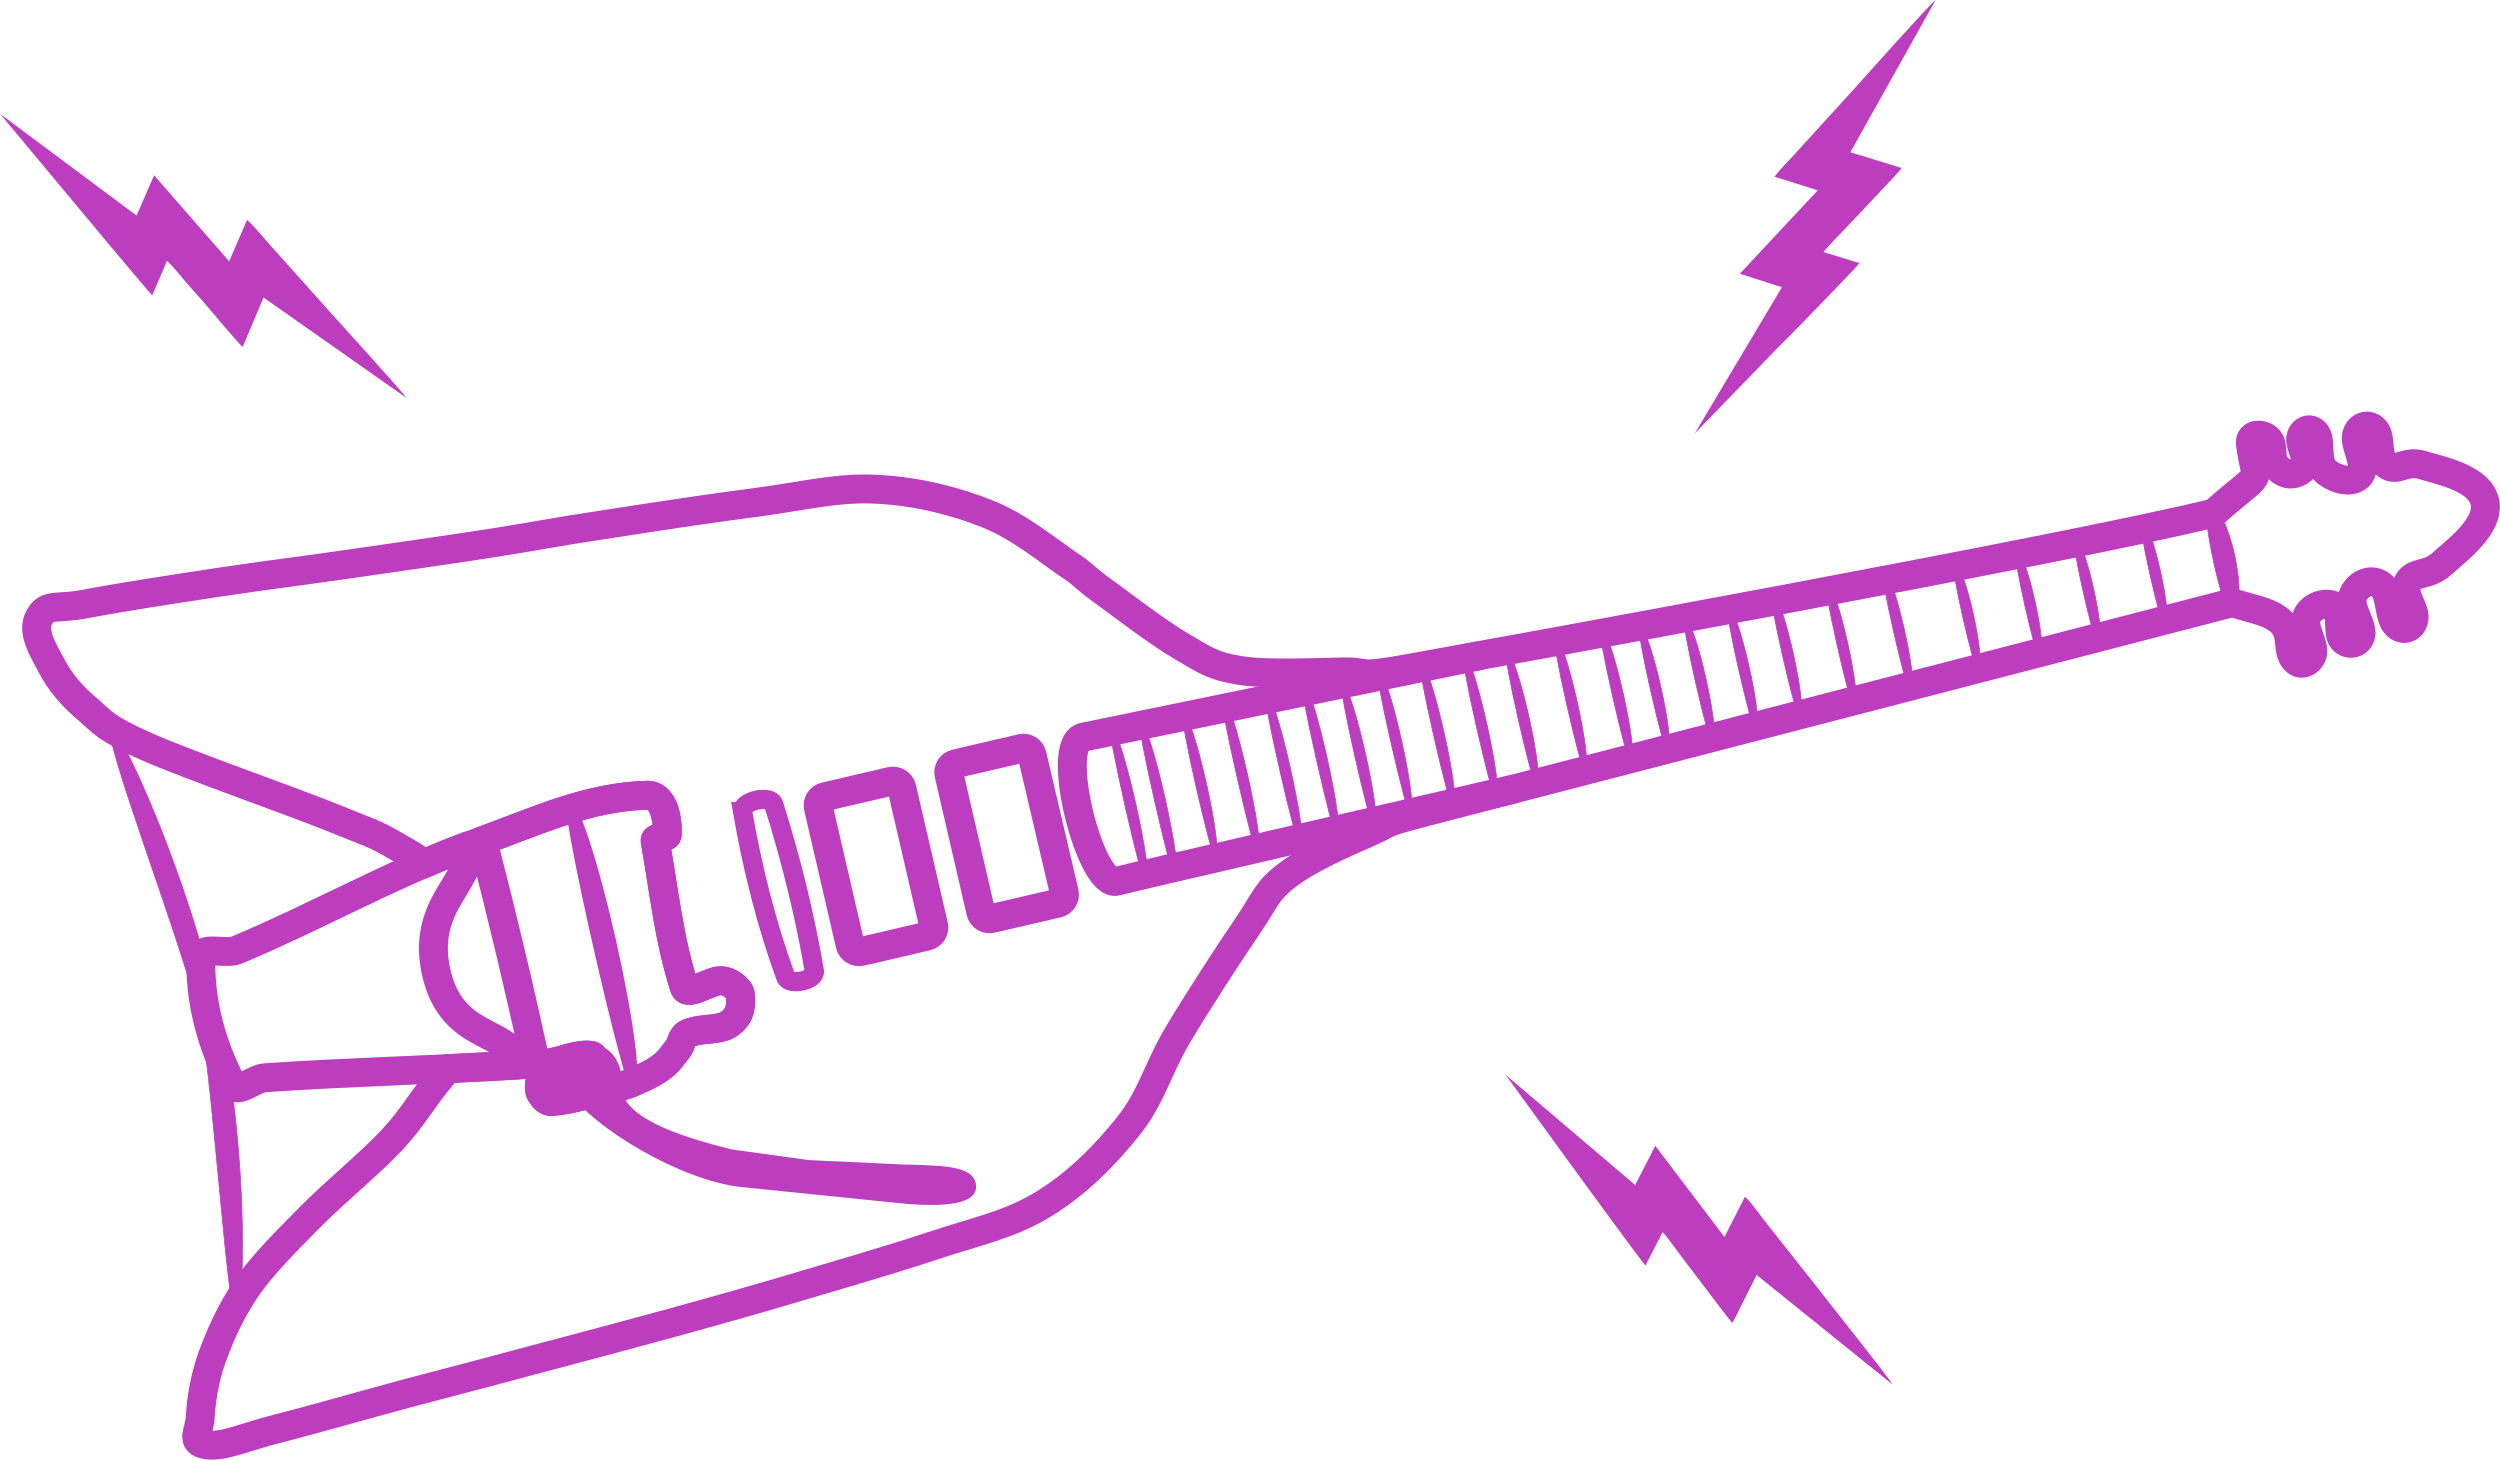 <?xml version="1.0" encoding="UTF-8"?>
<!DOCTYPE svg PUBLIC "-//W3C//DTD SVG 1.1//EN" "http://www.w3.org/Graphics/SVG/1.1/DTD/svg11.dtd">
<!-- Creator: CorelDRAW X8 -->
<svg xmlns="http://www.w3.org/2000/svg" xml:space="preserve" width="259.449mm" height="151.5mm" version="1.1" style="shape-rendering:geometricPrecision; text-rendering:geometricPrecision; image-rendering:optimizeQuality; fill-rule:evenodd; clip-rule:evenodd"
viewBox="0 0 6831 3989"
 xmlns:xlink="http://www.w3.org/1999/xlink">
 <defs>
  <style type="text/css">
   <![CDATA[
    .str2 {stroke:#BD3DBF;stroke-width:52.655}
    .str3 {stroke:#BD3DBF;stroke-width:2.006}
    .str1 {stroke:#BD3DBF;stroke-width:78.982;stroke-linejoin:round}
    .str0 {stroke:#BD3DBF;stroke-width:78.982;stroke-linejoin:round}
    .fil0 {fill:none}
    .fil1 {fill:#BD3DBF}
   ]]>
  </style>
 </defs>
 <g id="Layer_x0020_1">
  <g id="_2290971907056">
   <g>
    <path class="fil0 str0" d="M3841 1828c-141,25 -95,7 -170,8 -76,1 -209,8 -283,-4 -75,-12 -95,-28 -158,-65 -63,-36 -167,-116 -219,-154 -53,-38 -42,-38 -95,-73 -52,-35 -133,-103 -221,-137 -88,-35 -193,-61 -299,-66 -105,-6 -198,18 -324,35 -126,16 -309,44 -430,63 -122,18 -183,31 -299,49 -115,18 -271,40 -395,58 -124,18 -231,31 -350,49 -119,18 -281,43 -363,59 -82,16 -106,-3 -128,37 -22,39 12,91 34,133 23,43 53,80 97,117 43,37 47,52 162,103 115,51 406,152 525,201 119,48 97,36 190,90 15,8 29,18 42,30 49,-21 98,-41 148,-59 157,-56 298,-125 465,-129 35,0 55,45 53,108 0,8 -34,7 -33,16 24,135 38,272 80,401 8,27 72,-20 100,-18 18,0 34,11 46,24 8,8 8,21 8,32 -1,14 -3,30 -11,41 -9,13 -21,23 -35,28 -33,11 -70,5 -101,20 -14,7 -15,28 -24,40 -14,18 -27,38 -46,51 -25,19 -55,31 -84,44 -20,8 -41,12 -62,17 -51,12 -101,29 -154,33 -11,1 -22,-10 -28,-20 -6,-8 -6,-20 -5,-30 1,-8 6,-18 13,-21 29,-12 62,-10 91,-22 15,-7 54,-31 38,-33 -41,-6 -81,18 -122,21 -90,6 -180,11 -271,15 -3,5 -6,9 -10,13 -60,70 -80,115 -141,181 -61,65 -158,144 -224,211 -66,67 -127,127 -172,191 -45,65 -74,131 -96,191 -22,60 -31,125 -33,166 -3,41 -28,68 17,75 46,7 103,-21 194,-44 91,-23 237,-65 352,-96 116,-31 219,-57 340,-90 121,-32 275,-73 388,-104 114,-32 175,-48 293,-83 118,-35 295,-86 415,-126 120,-40 213,-58 304,-114 92,-55 172,-137 234,-215 62,-78 79,-154 133,-246 54,-91 143,-228 193,-301 50,-74 51,-95 108,-138 57,-44 157,-88 226,-118 69,-31 18,-20 188,-64l2167 -562 70 20c118,34 71,96 99,133 17,24 44,10 51,-13 7,-23 -27,-71 -17,-99 9,-28 45,-44 73,-34 28,10 10,75 26,93 15,18 44,14 50,-12 6,-26 -34,-76 -22,-107 12,-31 46,-49 75,-31 29,19 23,86 41,107 17,22 46,16 51,-12 6,-28 -34,-66 -17,-99 17,-34 54,-17 93,-52 38,-35 131,-102 118,-168 -13,-67 -122,-87 -170,-102 -49,-15 -69,21 -99,-1 -29,-22 -13,-70 -30,-93 -17,-22 -46,-14 -52,13 -6,26 30,80 10,107 -21,28 -72,12 -96,-11 -25,-23 -10,-80 -24,-100 -14,-20 -37,-12 -42,9 -6,21 28,67 5,87 -23,19 -47,18 -70,-5 -22,-22 -7,-58 -23,-76 -17,-18 -53,-17 -50,11 16,122 44,62 -100,190 -402,99 -1985,386 -2208,426z"/>
    <path class="fil0 str1" d="M549 2617c1,-34 67,-8 98,-21 213,-89 415,-204 630,-284 21,96 -128,156 -85,346 44,190 201,151 228,252 -232,14 -464,19 -696,35 -31,2 -75,46 -89,19 -56,-105 -90,-228 -86,-347zm770 -320c152,-55 289,-120 451,-124 35,0 55,45 53,108 0,8 -34,7 -33,16 24,135 38,272 80,401 8,27 72,-20 100,-18 18,0 34,11 46,24 8,8 8,21 8,32 -1,14 -3,30 -11,41 -9,13 -21,23 -35,28 -33,11 -70,5 -101,20 -14,7 -15,28 -24,40 -14,18 -27,38 -46,51 -25,19 -55,31 -84,44 -20,8 -41,12 -62,17 -51,12 -101,29 -154,33 -11,1 -22,-10 -28,-20 -2,-2 -3,-5 -4,-8 2,-5 3,-12 1,-21l-1 -5c2,-7 6,-14 12,-17 29,-12 62,-10 91,-22 15,-7 54,-31 38,-33 -41,-6 -81,18 -122,21 -10,1 -20,2 -30,2 -44,-204 -94,-413 -145,-610z"/>
    <path class="fil0 str2" d="M2029 2218c-5,-29 77,-48 85,-20 46,145 85,302 111,455 5,26 -69,42 -78,17 -53,-145 -92,-302 -118,-452z"/>
    <path class="fil1 str3" d="M302 1984c-31,15 214,641 247,816 34,174 74,820 98,806 17,-9 38,-420 -46,-818 -88,-413 -282,-812 -299,-804z"/>
    <path class="fil1" d="M1556 2985c-68,-103 39,-131 78,-127 39,4 67,55 64,95 -5,47 13,118 302,188l210 29 258 12c118,3 198,4 199,61 1,68 -180,46 -186,47l-452 -46c-171,-17 -411,-166 -473,-259z"/>
    <path class="fil0 str0" d="M2254 2177l180 -42c13,-3 27,5 30,18l87 376c3,13 -5,26 -18,29l-180 42c-13,3 -27,-5 -30,-18l-87 -376c-3,-13 5,-26 18,-29z"/>
    <path class="fil0 str0" d="M2611 2087l180 -42c13,-3 26,5 29,18l88 376c3,13 -5,26 -18,29l-181 42c-13,3 -26,-5 -29,-18l-87 -376c-3,-13 5,-26 18,-29z"/>
    <path class="fil1" d="M1547 2173c-27,5 163,827 183,821 61,-19 -123,-831 -183,-821z"/>
    <g>
     <path class="fil0 str0" d="M4141 2155c-363,84 -1020,235 -1090,253 -71,19 -173,-377 -90,-394l1085 -223"/>
     <path class="fil1 str3" d="M6034 1381c-25,6 43,304 62,299 57,-15 -7,-310 -62,-299z"/>
     <path class="fil1 str3" d="M5850 1417c-13,3 56,301 65,298 29,-8 -38,-303 -65,-298z"/>
     <path class="fil1 str3" d="M5668 1467c-13,2 56,300 65,297 28,-8 -38,-303 -65,-297z"/>
     <path class="fil1 str3" d="M5508 1501c-13,3 56,301 65,298 28,-8 -38,-303 -65,-298z"/>
     <path class="fil1 str3" d="M5338 1534c-12,2 56,300 66,297 28,-8 -38,-303 -66,-297z"/>
     <path class="fil1 str3" d="M5144 1553c-12,2 67,346 77,343 28,-8 -49,-348 -77,-343z"/>
     <path class="fil1 str3" d="M4990 1591c-12,2 67,346 76,344 28,-9 -48,-349 -76,-344z"/>
     <path class="fil1 str3" d="M4840 1616c-12,2 67,347 77,344 28,-9 -49,-349 -77,-344z"/>
     <path class="fil1 str3" d="M4721 1656c-13,2 67,346 76,343 28,-8 -49,-348 -76,-343z"/>
     <path class="fil1 str3" d="M4603 1690c-13,2 67,346 76,344 28,-9 -48,-349 -76,-344z"/>
     <path class="fil1 str3" d="M4480 1711c-13,3 67,347 76,344 28,-8 -49,-348 -76,-344z"/>
     <path class="fil1 str3" d="M4373 1715c-12,2 73,374 83,371 28,-9 -55,-376 -83,-371z"/>
     <path class="fil1 str3" d="M3232 1948c-13,2 79,399 88,397 28,-9 -61,-402 -88,-397z"/>
     <path class="fil1 str3" d="M4248 1737c-13,2 73,374 82,371 28,-9 -55,-376 -82,-371z"/>
     <path class="fil1 str3" d="M4115 1777c-12,2 73,374 83,371 28,-9 -55,-376 -83,-371z"/>
     <path class="fil1 str3" d="M3998 1783c-13,2 80,405 89,402 28,-8 -62,-406 -89,-402z"/>
     <path class="fil1 str3" d="M3880 1806c-12,2 81,405 90,402 28,-9 -62,-407 -90,-402z"/>
     <path class="fil1 str3" d="M3763 1824c-12,2 81,405 90,402 28,-9 -62,-407 -90,-402z"/>
     <path class="fil1 str3" d="M3666 1865c-13,2 80,405 89,402 29,-9 -62,-407 -89,-402z"/>
     <path class="fil1 str3" d="M3556 1855c-12,2 89,442 98,439 28,-9 -70,-443 -98,-439z"/>
     <path class="fil1 str3" d="M3456 1883c-13,2 89,442 98,439 28,-9 -71,-443 -98,-439z"/>
     <path class="fil1 str3" d="M3339 1901c-13,2 89,441 98,439 28,-9 -71,-443 -98,-439z"/>
     <path class="fil1 str3" d="M3114 1967c-13,2 89,442 98,439 28,-9 -71,-443 -98,-439z"/>
     <path class="fil1 str3" d="M3033 1981c-12,2 89,442 98,439 29,-9 -70,-443 -98,-439z"/>
    </g>
   </g>
   <path class="fil1" d="M4849 483l118 37 -213 228 115 37 -238 399 224 -231c16,-15 218,-222 226,-234l-98 -30c7,-12 41,-45 53,-58 18,-19 36,-38 54,-57 13,-15 102,-106 106,-115l-140 -43 233 -416c-12,7 -205,223 -220,240l-164 180c-14,16 -45,46 -56,63z"/>
   <path class="fil1" d="M4768 3270l-56 110 -189 -249 -55 107 -354 -301 189 260c13,18 183,251 193,261l47 -91c10,9 37,48 48,62 16,21 31,41 47,62 13,16 88,118 96,124l66 -131 371 299c-5,-13 -186,-239 -199,-257l-151 -191c-13,-17 -38,-52 -53,-65z"/>
   <path class="fil1" d="M675 601l-49 113 -205 -235 -48 110 -373 -278 206 247c14,17 199,239 210,249l40 -94c11,8 41,45 52,58 18,20 34,39 52,59 13,15 95,113 103,118l57 -135 390 274c-6,-12 -201,-226 -216,-243l-162 -181c-14,-16 -42,-50 -57,-62z"/>
  </g>
 </g>
</svg>
